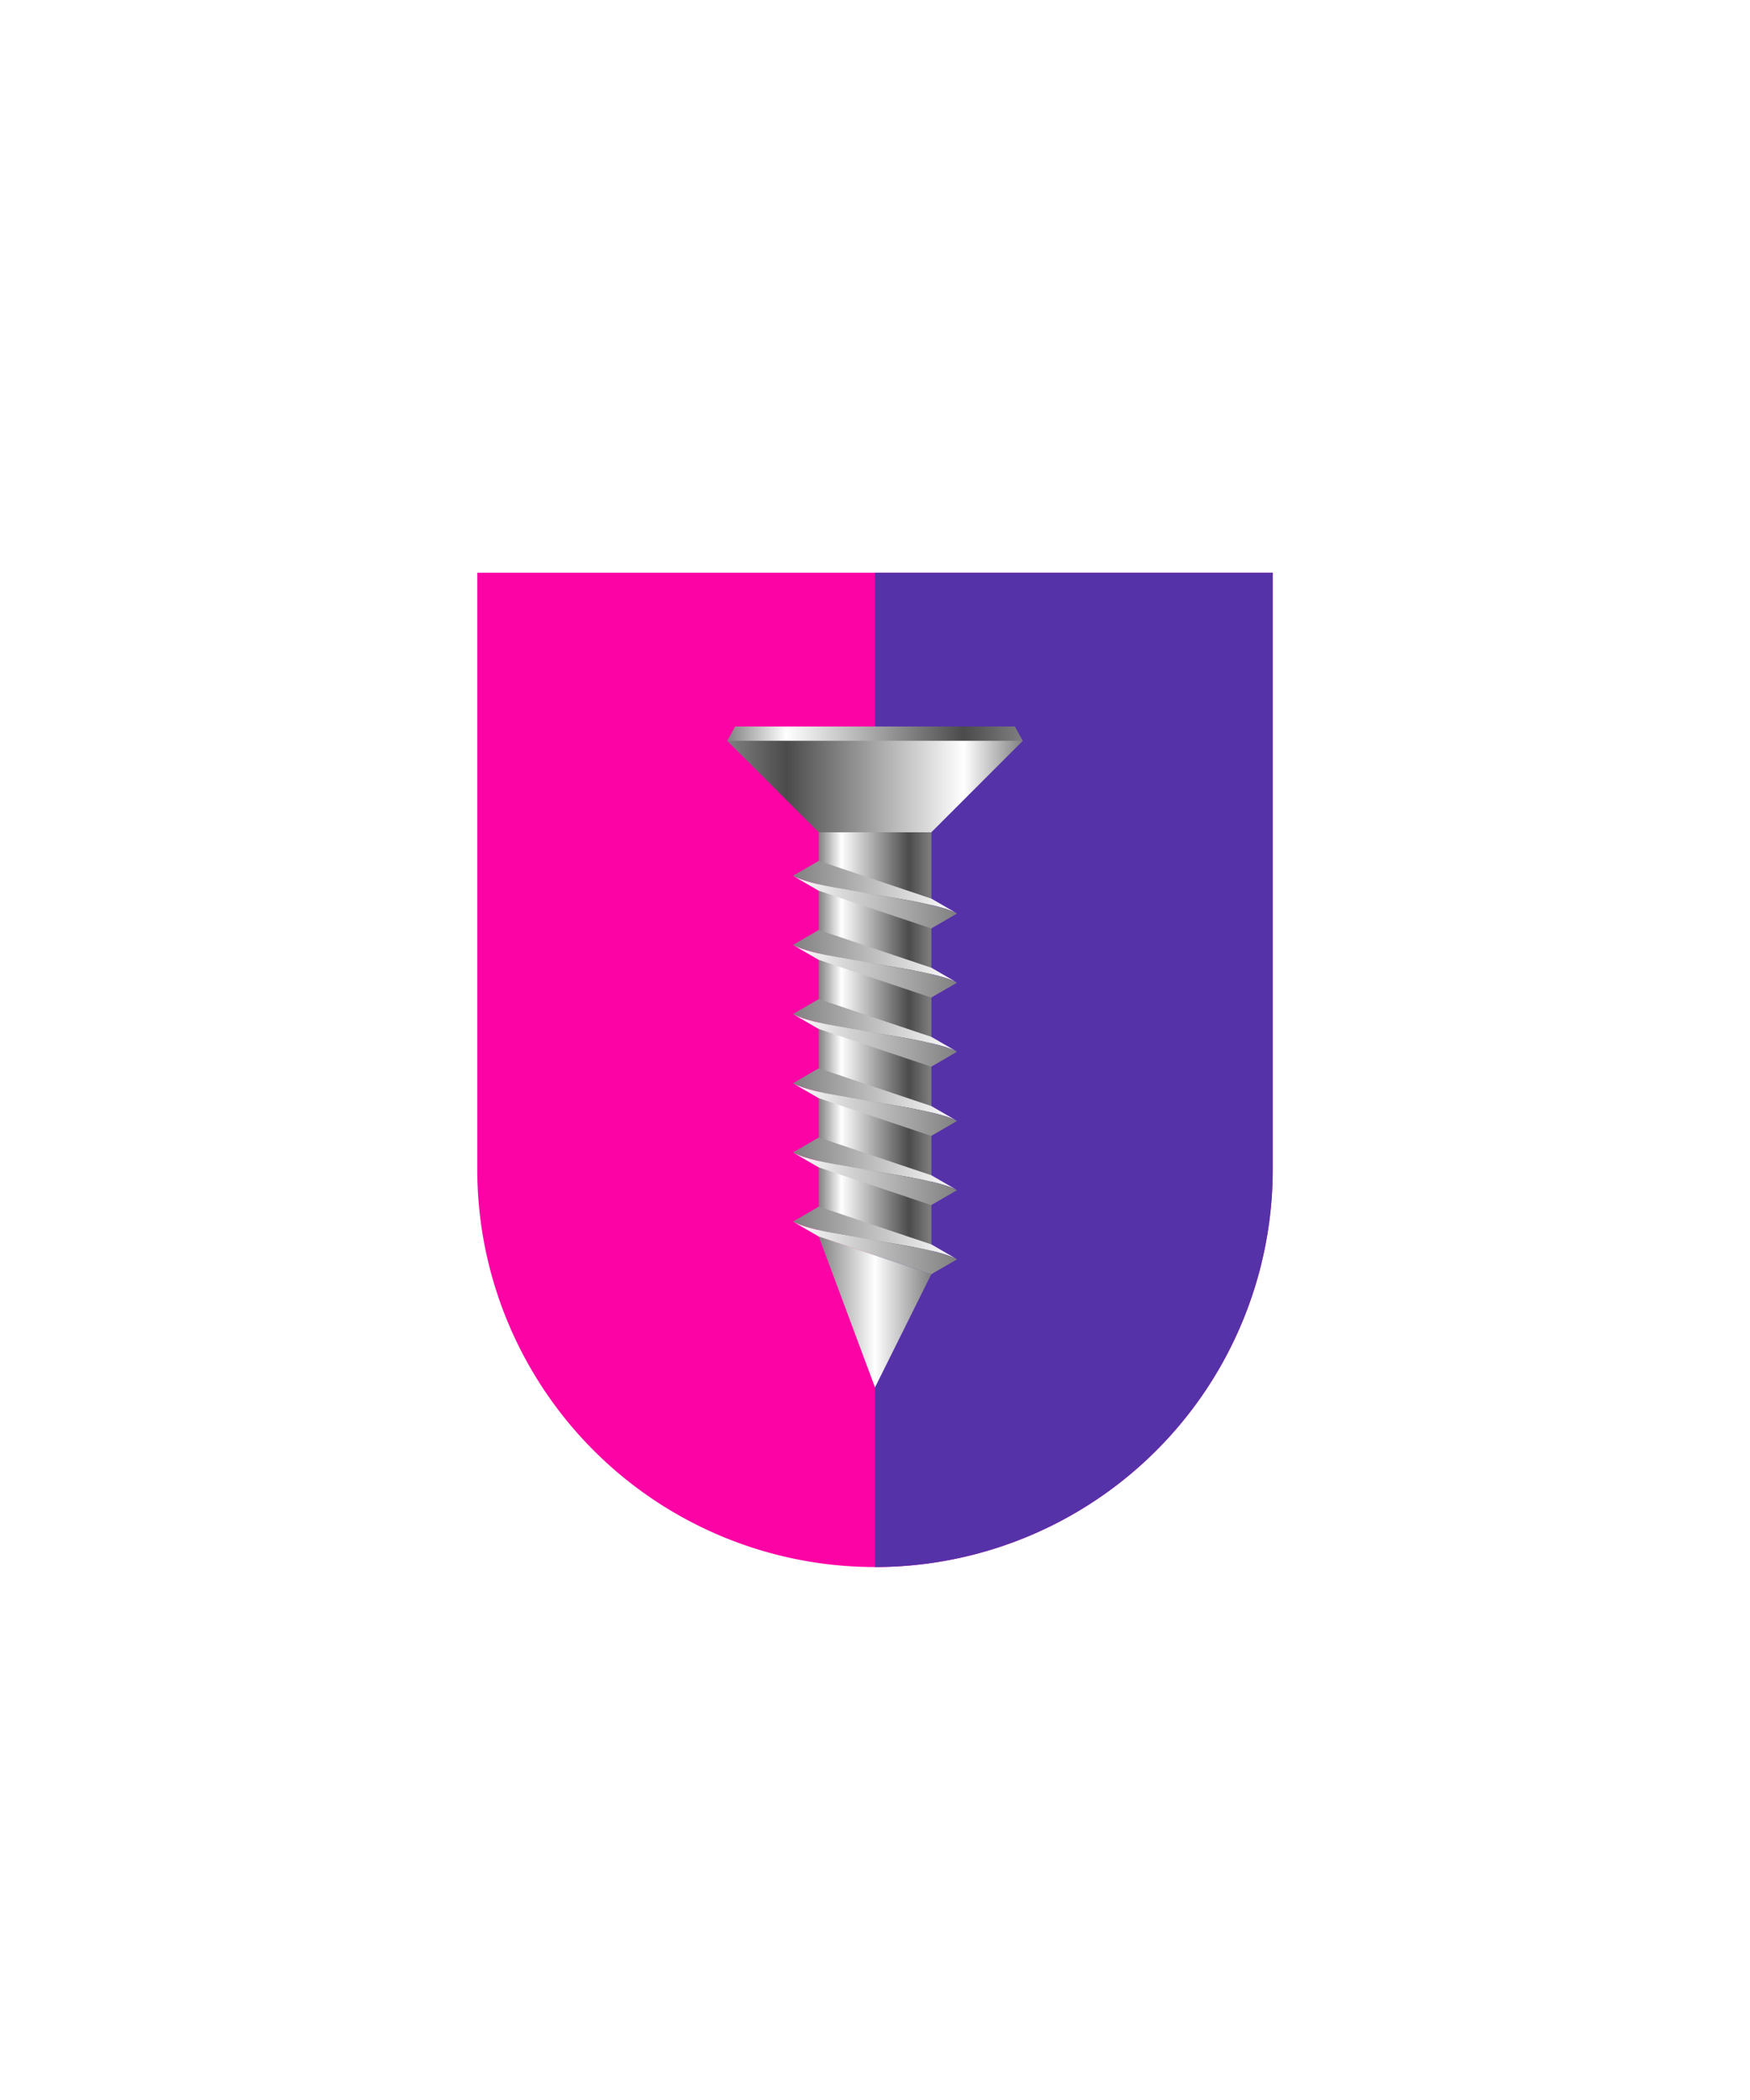 <svg xmlns="http://www.w3.org/2000/svg" xmlns:xlink="http://www.w3.org/1999/xlink" viewBox="0 0 220 264"><path d="M60 72v75a50 50 0 0 0 50 50 50 50 0 0 0 50-50V72Z" fill="#fc03a5"/><path d="M110 197a49.997 49.997 0 0 0 50-50V72h-50v125Z" fill="#5632a8"/><defs><linearGradient gradientTransform="matrix(1 0 0 -1 0 16390.62)" gradientUnits="userSpaceOnUse" id="h2-b" x2="20.62" y1="16387.31" y2="16387.31"><stop offset="0" stop-color="gray"/><stop offset="1" stop-color="#fff"/></linearGradient><linearGradient gradientTransform="matrix(1 0 0 -1 0 264)" gradientUnits="userSpaceOnUse" id="h2-a" x1="128.58" x2="91.42" y1="169.89" y2="169.89"><stop offset="0" stop-color="gray"/><stop offset=".2" stop-color="#4b4b4b"/><stop offset=".8" stop-color="#fff"/><stop offset="1" stop-color="gray"/></linearGradient><linearGradient id="h2-e" x1="91.42" x2="128.58" xlink:href="#h2-a" y1="164.55" y2="164.55"/><linearGradient id="h2-f" x1="117.09" x2="102.92" xlink:href="#h2-a" y1="131.65" y2="131.65"/><linearGradient gradientTransform="matrix(1 0 0 -1 0 264)" gradientUnits="userSpaceOnUse" id="h2-g" x1="102.92" x2="117.08" y1="99.08" y2="99.08"><stop offset="0" stop-color="gray"/><stop offset=".5" stop-color="#fff"/><stop offset="1" stop-color="gray"/></linearGradient><symbol id="h2-c" viewBox="0 0 20.62 6.62"><path d="M0 1.87c3.23 1.87 17.39 2.88 20.62 4.75l-3.23-1.87L3.23 0Z" fill="url(#h2-b)"/></symbol><symbol id="h2-h" viewBox="0 0 20.62 8.49"><use height="6.62" width="20.62" xlink:href="#h2-c"/><use height="6.62" transform="rotate(180 10.3 4.25)" width="20.62" xlink:href="#h2-c"/></symbol><filter id="h2-d"><feDropShadow dx="0" dy="2" stdDeviation="0"/></filter></defs><g filter="url(#h2-d)"><path d="M127.58 91.33H92.42l-1 1.8L110 96.9l18.58-3.76Z" fill="url(#h2-a)"/><path d="m91.42 93.13 12.64 12.64h11.88l12.64-12.64Z" fill="url(#h2-e)"/><path d="M102.92 104.63h14.17v55.45l-14.17-4.85Z" fill="url(#h2-f)"/><path d="m102.92 155.43 7.08 18.99 7.08-14.24" fill="url(#h2-g)"/><use height="8.49" transform="translate(99.7 108.22)" width="20.62" xlink:href="#h2-h"/><use height="8.49" transform="translate(99.7 116.91)" width="20.62" xlink:href="#h2-h"/><use height="8.49" transform="translate(99.7 125.6)" width="20.62" xlink:href="#h2-h"/><use height="8.49" transform="translate(99.7 134.3)" width="20.62" xlink:href="#h2-h"/><use height="8.49" transform="translate(99.7 143)" width="20.62" xlink:href="#h2-h"/><use height="8.49" transform="translate(99.7 151.69)" width="20.62" xlink:href="#h2-h"/></g></svg>